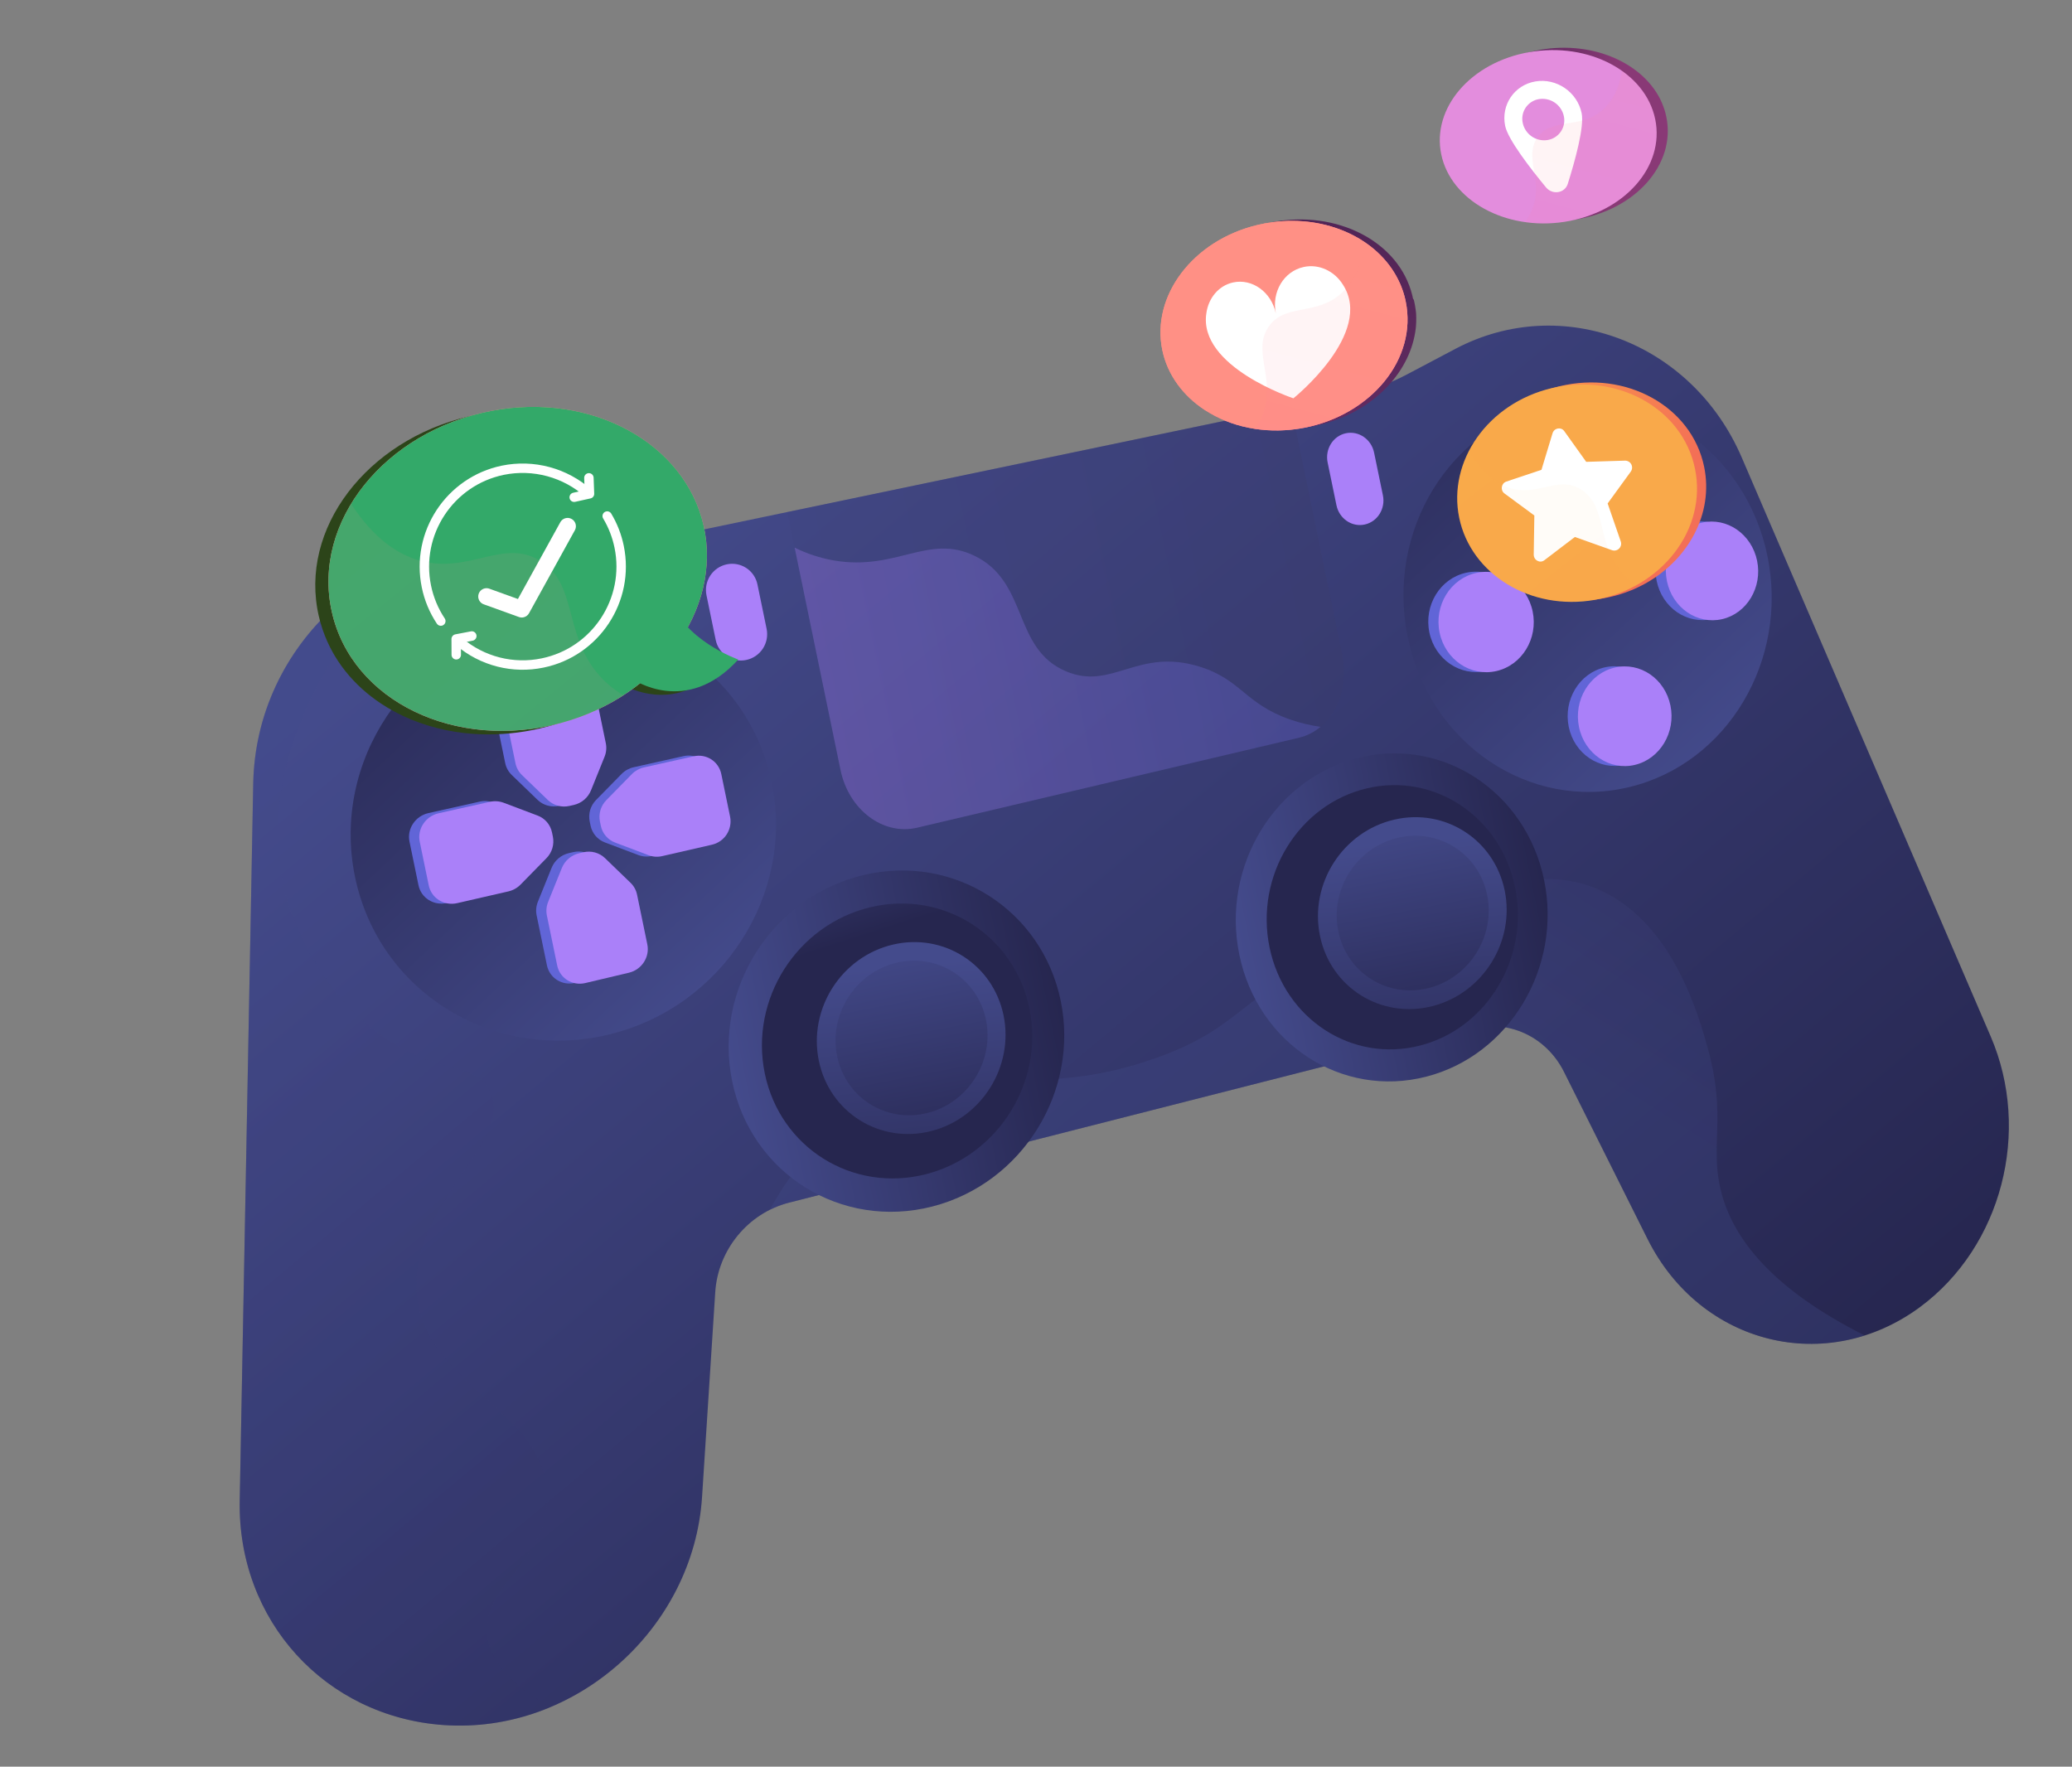 <svg width="475" height="405" viewBox="0 0 475 405" fill="none" xmlns="http://www.w3.org/2000/svg">
<rect x="0" y="0" width="475" height="405" fill="#808080" stroke="none"/>
<g clip-path="url(#clip0_2916_5530)">
<path d="M456.376 237.641L399.294 104.886C387.962 78.531 358.148 67.042 333.635 79.977L322.56 85.83C318.582 87.931 314.329 89.464 309.925 90.384L283.628 95.868L175.428 118.437L146.936 124.38C142.056 125.397 137.063 125.759 132.088 125.454L118.062 124.597C86.265 122.654 58.654 147.688 58.055 179.603L54.955 344.013C54.435 371.512 74.548 393.537 101.678 395.46C131.856 397.593 158.992 373.398 160.946 343.164L163.968 296.222C164.595 286.484 171.534 278.088 180.88 275.704L337.466 235.815C345.94 233.656 354.547 237.725 358.552 245.736L377.694 284.026C389.884 308.41 418.841 315.449 440.221 299.598C458.889 285.746 465.715 259.362 456.376 237.641Z" fill="url(#paint0_linear_2916_5530)"/>
<path style="mix-blend-mode:multiply" opacity="0.3" d="M297.805 169.112L210.244 189.738C202.45 191.575 194.57 185.652 192.681 176.496L180.487 117.402L295.979 93.271L307.699 150.069C309.516 158.874 305.097 167.395 297.805 169.112Z" fill="url(#paint1_linear_2916_5530)"/>
<path style="mix-blend-mode:multiply" opacity="0.3" d="M394.417 272.584C392.006 262.297 395.833 255.953 391.518 240.363C389.497 233.075 383.762 212.359 367.705 204.489C352.316 196.951 334.827 204.822 312.208 215.003C283.062 228.121 285.754 235.194 264.919 242.578C234.542 253.34 220.432 241.278 199.158 253.334C188.559 259.342 181.377 268.401 176.44 277.387C177.853 276.667 179.341 276.104 180.877 275.708L337.465 235.815C345.94 233.656 354.547 237.725 358.552 245.736L377.693 284.026C387.586 303.813 408.518 312.177 427.483 306.157C404.409 294.557 396.713 282.383 394.417 272.584Z" fill="url(#paint2_linear_2916_5530)"/>
<path d="M176.913 179.373C182.213 205.058 165.632 230.898 139.527 237.177C113.024 243.55 86.827 227.391 81.381 200.997C75.934 174.603 93.427 148.561 120.072 142.901C146.323 137.327 171.613 153.69 176.913 179.373Z" fill="url(#paint3_linear_2916_5530)"/>
<path d="M243.166 229.43C247.45 250.19 234.388 271.273 213.769 276.578C192.896 281.948 172.237 269.147 167.858 247.925C163.478 226.703 177.116 205.479 198.085 200.573C218.804 195.727 238.882 208.67 243.166 229.43Z" fill="url(#paint4_linear_2916_5530)"/>
<path d="M235.989 231.193C239.447 247.95 228.88 264.945 212.244 269.188C195.44 273.466 178.847 263.149 175.327 246.09C171.806 229.03 182.744 211.954 199.61 207.961C216.308 204.018 232.531 214.434 235.989 231.193Z" fill="url(#paint5_linear_2916_5530)"/>
<path d="M230.062 232.768C232.47 244.435 225.125 256.297 213.531 259.281C201.793 262.3 190.176 255.102 187.714 243.169C185.252 231.237 192.92 219.3 204.712 216.542C216.36 213.817 227.653 221.094 230.062 232.768Z" fill="url(#paint6_linear_2916_5530)"/>
<path d="M226.026 233.76C227.97 243.183 222.03 252.748 212.673 255.125C203.226 257.535 193.893 251.73 191.914 242.137C189.934 232.544 196.086 222.936 205.569 220.697C214.958 218.479 224.083 224.345 226.026 233.76Z" fill="url(#paint7_linear_2916_5530)"/>
<path d="M353.979 201.728C358.107 221.732 346.104 241.897 326.972 246.82C307.612 251.801 288.333 239.318 284.117 218.887C279.9 198.455 292.417 178.162 311.865 173.614C331.086 169.118 349.852 181.725 353.979 201.728Z" fill="url(#paint8_linear_2916_5530)"/>
<path d="M347.316 203.365C350.648 219.511 340.94 235.765 325.503 239.701C309.919 243.676 294.43 233.609 291.04 217.185C287.651 200.76 297.692 184.425 313.334 180.73C328.829 177.07 343.984 187.217 347.316 203.365Z" fill="url(#paint9_linear_2916_5530)"/>
<path d="M344.944 204.132C347.352 215.798 340.009 227.662 328.413 230.645C316.677 233.665 305.06 226.466 302.598 214.533C300.135 202.599 307.804 190.665 319.594 187.906C331.243 185.181 342.536 192.459 344.944 204.132Z" fill="url(#paint10_linear_2916_5530)"/>
<path d="M340.914 205.122C342.859 214.546 336.918 224.102 327.562 226.489C318.114 228.897 308.782 223.092 306.802 213.499C304.823 203.907 310.975 194.3 320.457 192.059C329.842 189.842 338.97 195.699 340.914 205.122Z" fill="url(#paint11_linear_2916_5530)"/>
<path d="M171.126 151.283C170.363 151.452 169.574 151.468 168.806 151.329C168.037 151.19 167.303 150.9 166.647 150.476C165.991 150.051 165.426 149.5 164.985 148.855C164.544 148.211 164.235 147.485 164.077 146.719L161.958 136.453C161.642 134.899 161.953 133.283 162.823 131.957C163.694 130.631 165.053 129.703 166.605 129.375C167.369 129.212 168.157 129.201 168.924 129.344C169.692 129.487 170.424 129.78 171.077 130.206C171.731 130.633 172.294 131.185 172.734 131.83C173.173 132.475 173.481 133.2 173.639 133.965L175.751 144.199C176.062 145.75 175.752 147.362 174.887 148.687C174.023 150.012 172.672 150.944 171.126 151.283Z" fill="#AA80F9"/>
<path d="M312.858 120.243C309.918 120.884 307.015 118.907 306.379 115.826L304.357 106.026C303.721 102.946 305.597 99.943 308.541 99.324C311.482 98.705 314.373 100.691 315.006 103.761L317.023 113.532C317.66 116.596 315.807 119.6 312.858 120.243Z" fill="#AA80F9"/>
<path d="M127.783 154.858L117.73 157.031C114.767 157.672 112.849 160.555 113.451 163.472L115.817 174.934C116.03 175.972 116.552 176.921 117.314 177.657L123.245 183.377C123.891 183.994 124.681 184.441 125.543 184.677C126.405 184.914 127.312 184.933 128.184 184.732L129.179 184.509C130.059 184.311 130.878 183.904 131.567 183.321C132.255 182.738 132.793 181.997 133.133 181.162L136.245 173.453C136.645 172.471 136.744 171.392 136.531 170.353L134.18 158.959C134.033 158.268 133.751 157.612 133.349 157.031C132.947 156.45 132.433 155.954 131.838 155.572C131.243 155.191 130.578 154.931 129.882 154.809C129.186 154.686 128.472 154.703 127.783 154.858Z" fill="url(#paint12_linear_2916_5530)"/>
<path d="M141.835 222.957L131.823 225.326C128.871 226.025 125.988 224.227 125.385 221.303L123.021 209.845C122.807 208.797 122.908 207.709 123.311 206.718L126.457 198.943C126.798 198.104 127.337 197.36 128.027 196.774C128.717 196.187 129.538 195.775 130.421 195.573L131.415 195.346C132.282 195.143 133.186 195.158 134.045 195.392C134.904 195.625 135.692 196.07 136.336 196.684L142.21 202.358C142.965 203.087 143.482 204.028 143.693 205.057L146.044 216.453C146.646 219.355 144.764 222.265 141.835 222.957Z" fill="url(#paint13_linear_2916_5530)"/>
<path d="M93.874 192.934L95.937 202.936C96.543 205.873 99.467 207.696 102.464 207.009L114.192 204.318C115.253 204.074 116.223 203.531 116.986 202.753L122.911 196.713C123.544 196.075 124.011 195.291 124.27 194.43C124.529 193.569 124.572 192.657 124.396 191.775L124.193 190.791C124.014 189.921 123.617 189.11 123.04 188.435C122.463 187.76 121.724 187.242 120.892 186.931L113.115 183.995C112.104 183.617 111.006 183.541 109.953 183.778L98.211 186.4C95.212 187.073 93.267 189.997 93.874 192.934Z" fill="url(#paint14_linear_2916_5530)"/>
<path d="M162.998 177.391L165.02 187.191C165.297 188.591 165.017 190.043 164.241 191.241C163.465 192.438 162.253 193.286 160.862 193.605L149.444 196.225C148.412 196.463 147.333 196.392 146.342 196.021L138.664 193.119C137.838 192.809 137.103 192.294 136.53 191.622C135.957 190.951 135.563 190.145 135.386 189.281L135.183 188.299C135.007 187.422 135.049 186.515 135.306 185.658C135.563 184.801 136.026 184.021 136.655 183.385L142.504 177.423C143.252 176.659 144.206 176.129 145.249 175.895L156.681 173.343C157.362 173.185 158.068 173.165 158.757 173.284C159.446 173.403 160.104 173.659 160.692 174.036C161.281 174.413 161.788 174.904 162.184 175.48C162.58 176.057 162.857 176.706 162.998 177.391Z" fill="url(#paint15_linear_2916_5530)"/>
<path d="M130.132 154.885L120.08 157.059C117.117 157.699 115.199 160.583 115.801 163.499L118.166 174.962C118.38 176 118.902 176.948 119.665 177.684L125.594 183.403C126.24 184.02 127.03 184.467 127.892 184.704C128.754 184.941 129.662 184.96 130.533 184.76L131.53 184.536C132.409 184.338 133.228 183.93 133.916 183.347C134.605 182.765 135.142 182.024 135.482 181.189L138.594 173.481C138.993 172.498 139.093 171.42 138.881 170.381L136.53 158.987C136.383 158.295 136.1 157.64 135.698 157.058C135.296 156.477 134.783 155.981 134.188 155.599C133.593 155.218 132.928 154.958 132.232 154.835C131.535 154.713 130.822 154.73 130.132 154.885Z" fill="#AA80F9"/>
<path d="M144.186 222.992L134.174 225.362C131.224 226.06 128.339 224.261 127.736 221.338L125.371 209.877C125.157 208.829 125.259 207.741 125.663 206.75L128.807 198.976C129.148 198.137 129.687 197.392 130.377 196.806C131.067 196.219 131.888 195.807 132.771 195.605L133.766 195.377C134.633 195.174 135.537 195.19 136.396 195.424C137.255 195.658 138.042 196.102 138.686 196.716L144.56 202.39C145.315 203.12 145.832 204.061 146.043 205.089L148.394 216.485C149.001 219.388 147.116 222.299 144.186 222.992Z" fill="#AA80F9"/>
<path d="M96.224 192.97L98.288 202.972C98.894 205.909 101.818 207.731 104.814 207.043L116.543 204.352C117.604 204.107 118.573 203.565 119.336 202.788L125.261 196.749C125.895 196.111 126.362 195.327 126.621 194.465C126.88 193.604 126.924 192.692 126.748 191.811L126.545 190.826C126.366 189.955 125.97 189.145 125.392 188.469C124.815 187.794 124.075 187.277 123.243 186.966L115.465 184.03C114.456 183.652 113.357 183.577 112.305 183.813L100.562 186.436C97.562 187.108 95.619 190.038 96.224 192.97Z" fill="#AA80F9"/>
<path d="M165.351 177.432L167.374 187.232C167.65 188.632 167.37 190.085 166.594 191.282C165.817 192.479 164.605 193.328 163.214 193.647L151.796 196.265C150.764 196.505 149.685 196.433 148.695 196.06L141.017 193.157C140.19 192.847 139.456 192.332 138.883 191.661C138.31 190.989 137.916 190.184 137.739 189.319L137.536 188.337C137.359 187.46 137.401 186.553 137.658 185.696C137.915 184.839 138.378 184.059 139.008 183.423L144.856 177.46C145.605 176.697 146.557 176.167 147.6 175.933L159.032 173.38C159.713 173.222 160.42 173.201 161.109 173.321C161.799 173.44 162.457 173.696 163.046 174.073C163.635 174.451 164.143 174.943 164.539 175.52C164.934 176.097 165.211 176.747 165.351 177.432Z" fill="#AA80F9"/>
<path d="M322.733 146.092C327.787 170.588 350.655 185.932 373.514 180.433C396.055 175.013 410.103 151.313 405.175 127.43C400.247 103.547 378.108 88.04 355.441 92.851C332.448 97.739 317.679 121.602 322.733 146.092Z" fill="url(#paint16_linear_2916_5530)"/>
<path d="M369.279 106.863C370.547 113.005 366.891 119.018 361.097 120.3C355.303 121.581 349.516 117.62 348.241 111.438C346.965 105.257 350.668 99.233 356.493 97.987C362.317 96.742 368.012 100.722 369.279 106.863Z" fill="url(#paint17_linear_2916_5530)"/>
<path d="M380.595 161.698C381.862 167.841 378.224 173.934 372.449 175.312C366.675 176.69 360.905 172.811 359.63 166.631C358.355 160.451 362.041 154.345 367.845 153.001C373.649 151.658 379.328 155.557 380.595 161.698Z" fill="url(#paint18_linear_2916_5530)"/>
<path d="M336.062 131.309C341.954 129.998 347.74 133.958 349.018 140.15C350.296 146.343 346.581 152.451 340.703 153.802C334.826 155.153 328.966 151.211 327.679 144.975C326.392 138.739 330.147 132.627 336.062 131.309Z" fill="url(#paint19_linear_2916_5530)"/>
<path d="M387.871 119.769C393.573 118.5 399.199 122.413 400.456 128.506C401.713 134.599 398.132 140.596 392.439 141.905C386.746 143.215 381.052 139.317 379.787 133.183C378.521 127.05 382.149 121.044 387.871 119.769Z" fill="url(#paint20_linear_2916_5530)"/>
<path d="M371.63 106.897C372.897 113.04 369.242 119.053 363.448 120.333C357.653 121.614 351.867 117.655 350.591 111.472C349.315 105.289 353.017 99.267 358.843 98.021C364.669 96.775 370.363 100.756 371.63 106.897Z" fill="url(#paint21_linear_2916_5530)"/>
<path d="M382.945 161.734C384.213 167.875 380.574 173.968 374.8 175.347C369.026 176.727 363.256 172.847 361.98 166.665C360.705 160.483 364.39 154.381 370.196 153.035C376.001 151.69 381.678 155.593 382.945 161.734Z" fill="#AA80F9"/>
<path d="M338.404 131.344C344.296 130.03 350.082 133.992 351.36 140.184C352.638 146.377 348.925 152.485 343.046 153.838C337.167 155.19 331.308 151.246 330.021 145.011C328.735 138.777 332.499 132.663 338.404 131.344Z" fill="#AA80F9"/>
<path d="M390.222 119.804C395.923 118.533 401.55 122.446 402.808 128.539C404.065 134.632 400.483 140.631 394.79 141.939C389.096 143.246 383.404 139.35 382.139 133.218C380.874 127.086 384.501 121.078 390.222 119.804Z" fill="#AA80F9"/>
<path style="mix-blend-mode:multiply" opacity="0.3" d="M111.742 374.985C110.293 363.419 125.27 358.57 125.418 343.565C125.624 323.004 97.626 318.371 95.596 296.739C93.61 275.58 118.65 261.493 112.149 249.723C108.917 243.88 102.133 246.259 90.834 239.587C74.953 230.214 68.374 213.703 66.695 208.937C56.244 179.274 75.981 151.328 79.551 146.279C84.985 138.604 91.718 131.937 99.445 126.577C76.188 133.086 58.526 154.142 58.047 179.593L54.955 344.013C54.435 371.512 74.548 393.537 101.678 395.46C110.077 396.037 118.493 394.62 126.239 391.324C115.67 385.423 112.334 379.716 111.742 374.985Z" fill="url(#paint22_linear_2916_5530)"/>
<path style="mix-blend-mode:soft-light" opacity="0.3" d="M274.999 152.824C260.791 148.413 254.952 158.37 244.376 153.895C232.044 148.677 235.886 133.404 223.337 127.385C212.766 122.315 205.437 130.942 191.164 128.482C188.041 127.935 185.012 126.945 182.168 125.543L192.684 176.505C194.573 185.656 202.444 191.581 210.248 189.747L297.8 169.118C299.613 168.684 301.298 167.829 302.719 166.622C300.391 166.293 298.1 165.745 295.875 164.985C285.418 161.393 284.569 155.794 274.999 152.824Z" fill="url(#paint23_linear_2916_5530)"/>
<path d="M390.669 107.007C387.8 93.1 372.731 84.892 357.555 88.54C348.912 90.619 342.15 96.098 338.618 102.87C338.598 102.911 338.578 102.954 338.555 102.996L338.38 103.357C338.272 103.573 338.167 103.791 338.066 104.01C338.007 104.141 337.947 104.27 337.89 104.402C337.796 104.619 337.703 104.838 337.614 105.059C337.564 105.184 337.512 105.31 337.463 105.437C337.365 105.691 337.273 105.946 337.185 106.201C337.152 106.294 337.117 106.385 337.08 106.481C336.964 106.829 336.857 107.175 336.756 107.521C336.73 107.614 336.707 107.707 336.683 107.802C336.612 108.063 336.543 108.327 336.481 108.591C336.451 108.72 336.424 108.851 336.399 108.981C336.348 109.214 336.302 109.447 336.259 109.683C336.235 109.818 336.209 109.954 336.181 110.093C336.142 110.333 336.107 110.574 336.075 110.814C336.058 110.941 336.04 111.066 336.026 111.194C335.991 111.496 335.962 111.799 335.941 112.103C335.936 112.167 335.928 112.231 335.923 112.293C335.901 112.66 335.886 113.028 335.88 113.397C335.878 113.504 335.88 113.614 335.879 113.722C335.88 113.984 335.881 114.248 335.89 114.514C335.895 114.648 335.902 114.782 335.908 114.917C335.921 115.161 335.936 115.398 335.959 115.65C335.97 115.787 335.982 115.924 335.995 116.06C336.022 116.318 336.054 116.574 336.089 116.831C336.114 116.949 336.121 117.071 336.139 117.19C336.197 117.564 336.261 117.939 336.339 118.314C338.18 127.238 345.211 133.998 354.182 136.537C355.007 136.772 355.848 136.97 356.707 137.131C357.135 137.212 357.568 137.285 358.004 137.35C361.191 137.794 364.429 137.729 367.596 137.158C368.048 137.079 368.496 136.988 368.94 136.89C369.096 136.858 369.236 136.818 369.387 136.784C369.679 136.714 369.972 136.643 370.261 136.566C370.437 136.52 370.611 136.466 370.787 136.417C371.044 136.343 371.3 136.269 371.551 136.189C371.737 136.132 371.92 136.068 372.105 136.007C372.343 135.927 372.583 135.845 372.818 135.759C373.006 135.691 373.193 135.62 373.379 135.548C373.606 135.461 373.829 135.372 374.057 135.278C374.243 135.201 374.43 135.122 374.615 135.04C374.834 134.944 375.051 134.846 375.265 134.744C375.45 134.658 375.633 134.57 375.815 134.481C376.027 134.377 376.236 134.271 376.445 134.163C376.624 134.069 376.802 133.975 376.98 133.879L377.178 133.775C387.057 128.288 392.882 117.729 390.669 107.007Z" fill="url(#paint24_linear_2916_5530)"/>
<path d="M388.57 107.444C391.432 121.315 380.921 134.818 365.619 137.514C350.895 140.106 337.189 131.64 334.517 118.691C331.845 105.741 341.072 92.504 355.61 89.008C370.71 85.376 385.708 93.572 388.57 107.444Z" fill="#F9A94A"/>
<path d="M355.916 99.323L353.376 107.703L345.318 110.4C344.155 110.79 343.898 112.391 344.883 113.117L351.744 118.173L351.604 127.108C351.583 128.421 353.011 129.211 354.031 128.438L361.038 123.1L369.529 126.122C369.812 126.225 370.118 126.244 370.412 126.177C370.706 126.111 370.974 125.962 371.186 125.747C371.398 125.533 371.544 125.263 371.606 124.968C371.669 124.674 371.647 124.367 371.541 124.085L368.547 115.417L373.852 108.116C374.025 107.876 374.127 107.592 374.147 107.297C374.167 107.002 374.105 106.708 373.967 106.446C373.828 106.185 373.62 105.967 373.365 105.818C373.109 105.669 372.818 105.593 372.522 105.601L363.633 105.875L358.591 98.817C357.863 97.812 356.293 98.102 355.916 99.323Z" fill="white"/>
<g style="mix-blend-mode:multiply" opacity="0.2">
<path style="mix-blend-mode:multiply" opacity="0.2" d="M370.986 130.113C366.188 123.531 368.139 116.132 362.724 112.392C357.309 108.652 352.446 114.189 345.594 111.71C342.965 110.759 339.836 108.549 336.771 103.29C334.325 107.988 333.415 113.346 334.519 118.696C337.191 131.645 350.896 140.111 365.621 137.519C368.965 136.935 372.189 135.796 375.158 134.149C373.547 133.052 372.136 131.687 370.986 130.113Z" fill="url(#paint25_linear_2916_5530)"/>
</g>
<path d="M324.136 68.799C324.309 69.521 324.443 70.251 324.537 70.987C324.569 71.305 324.627 71.617 324.639 71.921C324.669 72.547 324.689 73.169 324.66 73.79C324.647 74.099 324.635 74.408 324.611 74.716C324.591 74.92 324.574 75.126 324.552 75.332C323.977 80.139 321.727 84.672 318.252 88.414C318.176 88.494 318.105 88.574 318.029 88.651C316.805 89.941 315.465 91.114 314.026 92.156L313.752 92.351C313.106 92.808 312.44 93.245 311.751 93.66C311.463 93.835 311.155 94.01 310.851 94.171C310.649 94.285 310.445 94.395 310.237 94.505C309.93 94.668 309.617 94.825 309.299 94.977C309.089 95.079 308.876 95.18 308.662 95.271C305.893 96.536 302.966 97.421 299.96 97.9C299.729 97.936 299.5 97.972 299.271 98.003C299.206 98.017 299.137 98.02 299.074 98.029L299.018 98.041C298.873 98.06 298.728 98.082 298.585 98.096C298.51 98.104 298.44 98.115 298.368 98.122L297.892 98.174L297.689 98.189C297.531 98.207 297.362 98.222 297.199 98.233L297.022 98.247L296.496 98.283L296.362 98.286C296.17 98.3 295.979 98.308 295.785 98.314C295.759 98.32 295.679 98.06 295.656 98.062C295.439 98.068 295.16 97.776 294.957 97.819C293.205 98.18 291.406 97.979 289.683 97.716C289.683 97.716 289.708 97.841 289.708 97.838C289.169 97.758 288.65 97.732 288.119 97.614C287.65 97.516 287.193 97.44 286.735 97.324C286.564 97.522 286.369 97.761 286.145 97.996C282.63 97.296 279.279 95.94 276.266 94C276.466 93.563 276.653 93.109 276.816 92.647C272.556 89.428 269.536 85.016 268.473 79.867C265.926 67.521 275.427 54.755 290.326 51.21C290.813 51.095 291.168 51.018 291.652 50.926C306.381 48.082 320.733 55.288 323.78 67.767L323.898 68.338C323.914 68.511 324.103 68.638 324.136 68.799Z" fill="url(#paint26_linear_2916_5530)"/>
<path d="M322.252 69.101C324.973 82.285 314.318 95.097 299.003 98.062C298.65 98.135 298.29 98.195 297.93 98.253C297.603 98.306 297.276 98.354 296.95 98.395C296.625 98.436 296.284 98.478 295.954 98.512C295.887 98.525 295.82 98.528 295.75 98.531C295.536 98.552 295.326 98.573 295.113 98.586C294.9 98.599 294.693 98.619 294.481 98.627C294.179 98.648 293.873 98.66 293.572 98.669L293.031 98.682C291.249 98.708 289.469 98.587 287.707 98.321C287.176 98.239 286.654 98.147 286.137 98.038C282.622 97.336 279.27 95.977 276.257 94.034C271.225 90.76 267.627 85.947 266.446 80.224C263.899 67.878 273.4 55.112 288.299 51.567C289.444 51.292 290.603 51.079 291.77 50.927C304.143 49.292 315.846 54.669 320.536 64.127C320.655 64.366 320.768 64.605 320.878 64.848C320.914 64.927 320.946 65.006 320.981 65.085C321.064 65.279 321.15 65.473 321.228 65.67C321.343 65.959 321.453 66.251 321.556 66.546C321.556 66.546 321.556 66.546 321.559 66.561C321.597 66.672 321.637 66.787 321.671 66.898C321.719 67.039 321.763 67.179 321.803 67.32C321.844 67.461 321.899 67.635 321.94 67.792C321.949 67.838 321.96 67.891 321.981 67.936C322.03 68.118 322.075 68.3 322.116 68.483C322.157 68.666 322.209 68.894 322.252 69.101Z" fill="url(#paint27_linear_2916_5530)"/>
<path d="M322.252 69.101C324.973 82.285 314.318 95.097 299.003 98.062C298.65 98.135 298.29 98.195 297.93 98.253C297.603 98.306 297.276 98.354 296.95 98.395C296.625 98.436 296.284 98.478 295.954 98.512C295.887 98.525 295.82 98.528 295.75 98.531C295.536 98.552 295.326 98.573 295.113 98.586C294.9 98.599 294.693 98.619 294.481 98.627C294.179 98.648 293.873 98.66 293.572 98.669L293.031 98.682C291.249 98.708 289.469 98.587 287.707 98.321C287.176 98.239 286.654 98.147 286.137 98.038C282.622 97.336 279.27 95.977 276.257 94.034C271.225 90.76 267.627 85.947 266.446 80.224C263.899 67.878 273.4 55.112 288.299 51.567C289.444 51.292 290.603 51.079 291.77 50.927C304.143 49.292 315.846 54.669 320.536 64.127C320.655 64.366 320.768 64.605 320.878 64.848C320.914 64.927 320.946 65.006 320.981 65.085C321.064 65.279 321.15 65.473 321.228 65.67C321.343 65.959 321.453 66.251 321.556 66.546C321.556 66.546 321.556 66.546 321.559 66.561C321.597 66.672 321.637 66.787 321.671 66.898C321.719 67.039 321.763 67.179 321.803 67.32C321.844 67.461 321.899 67.635 321.94 67.792C321.949 67.838 321.96 67.891 321.981 67.936C322.03 68.118 322.075 68.3 322.116 68.483C322.157 68.666 322.209 68.894 322.252 69.101Z" fill="#FF9085"/>
<path d="M276.554 71.812C277.019 68.365 279.358 65.476 282.677 64.751C287.059 63.791 291.475 66.959 292.482 71.837C291.475 66.959 294.299 62.206 298.849 61.209C302.38 60.437 305.924 62.15 307.856 65.25C315.112 76.388 296.509 91.313 296.509 91.313C296.509 91.313 274.663 84.08 276.554 71.812Z" fill="white"/>
<g style="mix-blend-mode:multiply" opacity="0.3">
<path style="mix-blend-mode:multiply" opacity="0.3" d="M289.976 93.448C291.885 86.023 287.217 80.257 290.784 74.955C294.462 69.493 301.433 72.49 307.351 67.375C309.672 65.368 312.031 61.938 313.039 55.649C317.736 58.888 321.111 63.524 322.261 69.097C325.045 82.588 313.825 95.691 297.938 98.246C294.552 98.799 291.1 98.823 287.706 98.316C288.755 96.846 289.525 95.196 289.976 93.448Z" fill="url(#paint28_linear_2916_5530)"/>
</g>
<path d="M353.153 11.414C365.353 9.284 377.062 14.589 380.98 23.545C380.982 23.558 380.985 23.57 380.987 23.582C381.197 24.074 381.387 24.576 381.556 25.087C381.563 25.121 381.578 25.154 381.588 25.189C381.663 25.428 381.734 25.669 381.799 25.914C381.809 25.959 381.818 26.003 381.827 26.048C381.891 26.297 381.952 26.549 382.004 26.804C384.251 37.693 374.84 48.23 361.168 50.328C360.805 50.383 360.442 50.431 360.08 50.475L359.973 50.487C359.63 50.527 359.288 50.559 358.946 50.587L358.787 50.599C358.457 50.625 358.127 50.645 357.798 50.658L357.612 50.666C357.29 50.679 356.967 50.686 356.644 50.689L356.449 50.689C356.125 50.691 355.807 50.687 355.494 50.677L355.31 50.669C354.996 50.658 354.68 50.637 354.369 50.622L354.204 50.609C353.922 50.587 353.641 50.562 353.363 50.534L353.15 50.513C352.868 50.482 352.586 50.446 352.304 50.409L352.123 50.386C342.461 48.999 334.633 43.003 332.948 34.838C330.775 24.228 339.736 13.756 353.153 11.414Z" fill="url(#paint29_linear_2916_5530)"/>
<path d="M330.397 35.366C332.586 45.972 345.142 52.92 358.617 50.859C372.294 48.767 381.699 38.223 379.452 27.336C377.206 16.448 364.201 9.572 350.587 11.948C337.169 14.286 328.208 24.758 330.397 35.366Z" fill="#E38DDD"/>
<path d="M345.052 28.86C345.694 31.971 350.847 38.632 354.409 42.947C355.891 44.75 358.729 44.3 359.403 42.16C361.031 37.001 363.236 29.094 362.588 25.951C361.586 21.099 356.824 17.842 351.974 18.671C347.149 19.495 344.06 24.055 345.052 28.86ZM349.082 28.191C348.95 27.585 348.943 26.958 349.062 26.349C349.181 25.741 349.422 25.163 349.772 24.65C350.121 24.138 350.572 23.702 351.095 23.37C351.619 23.037 352.205 22.815 352.817 22.717C354.086 22.516 355.383 22.809 356.442 23.537C357.5 24.265 358.239 25.371 358.506 26.627C358.638 27.235 358.645 27.863 358.525 28.473C358.406 29.083 358.163 29.663 357.812 30.175C357.461 30.688 357.008 31.124 356.483 31.456C355.957 31.788 355.369 32.008 354.755 32.105C353.488 32.301 352.194 32.005 351.139 31.277C350.084 30.549 349.348 29.445 349.082 28.191Z" fill="white"/>
<g style="mix-blend-mode:multiply" opacity="0.3">
<path style="mix-blend-mode:multiply" opacity="0.3" d="M351.649 46.825C353.412 40.623 349.329 35.749 352.549 31.395C355.832 26.952 361.863 29.593 366.971 25.556C368.954 23.989 370.966 21.283 371.841 16.245C375.747 19.007 378.523 22.832 379.45 27.325C381.697 38.213 372.286 48.75 358.614 50.848C355.618 51.311 352.571 51.331 349.569 50.907C350.514 49.69 351.219 48.305 351.649 46.825Z" fill="url(#paint30_linear_2916_5530)"/>
</g>
<path d="M166.212 152.004C166.212 152.004 159.421 149.628 154.654 144.603C158.596 137.402 160.051 129.308 158.302 121.415C154.089 102.499 132.717 90.588 109.588 95.009C85.931 99.532 69.313 119.284 72.717 139.41L72.721 139.43C72.763 139.681 72.81 139.931 72.858 140.181C72.865 140.216 72.873 140.254 72.88 140.289C72.931 140.534 72.982 140.779 73.032 141.025C73.282 142.143 73.591 143.246 73.959 144.33C74.115 144.785 74.281 145.245 74.457 145.687C74.81 146.587 75.201 147.464 75.63 148.316C75.844 148.742 76.068 149.162 76.3 149.577C76.455 149.855 76.614 150.13 76.777 150.4C80.612 156.778 86.629 161.709 93.864 164.776L94.329 164.969C96.856 166.002 99.474 166.801 102.148 167.355L102.656 167.459C103.851 167.694 105.065 167.883 106.296 168.028C106.823 168.09 107.353 168.143 107.885 168.187C108.242 168.221 108.598 168.247 108.954 168.265C109.49 168.299 110.028 168.324 110.568 168.339C110.929 168.348 111.291 168.355 111.652 168.358C116.334 168.385 120.998 167.779 125.518 166.554C125.862 166.463 126.205 166.367 126.546 166.266L126.843 166.177C127.085 166.104 127.328 166.032 127.567 165.956L127.888 165.853L128.586 165.626L128.889 165.523L129.606 165.273L129.859 165.18C130.114 165.087 130.367 164.993 130.62 164.897L130.812 164.821C131.088 164.715 131.363 164.604 131.637 164.489L131.747 164.443C132.056 164.316 132.363 164.187 132.667 164.057C135.183 162.971 137.605 161.679 139.909 160.195L139.898 160.189C141.226 159.328 142.497 158.414 143.71 157.445C147.553 159.305 157.001 162.163 166.212 152.004Z" fill="#2C4419"/>
<path d="M161.326 120.604C165.539 139.52 151.297 159.621 128.547 165.751C104.658 172.187 80.662 160.888 76.058 140.214C71.455 119.539 88.323 98.842 112.62 94.197C135.742 89.777 157.112 101.684 161.326 120.604Z" fill="url(#paint31_linear_2916_5530)"/>
<path d="M161.326 120.604C165.539 139.52 151.297 159.621 128.547 165.751C104.658 172.187 80.662 160.888 76.058 140.214C71.455 119.539 88.323 98.842 112.62 94.197C135.742 89.777 157.112 101.684 161.326 120.604Z" fill="#33A969"/>
<path d="M144.939 155.636C144.939 155.636 157.284 164.378 169.244 151.192C169.244 151.192 156.323 146.67 153.617 136.913L144.939 155.636Z" fill="#33A969"/>
<g style="mix-blend-mode:multiply" opacity="0.3">
<path style="mix-blend-mode:multiply" opacity="0.3" d="M136.675 154.004C129.315 144.798 132.227 133.766 123.881 128.588C115.278 123.242 107.396 131.847 95.872 128.406C91.351 127.056 85.878 123.733 80.509 115.548C75.964 123.051 74.158 131.68 76.059 140.22C80.663 160.895 104.659 172.193 128.548 165.757C133.645 164.397 138.5 162.253 142.938 159.401C140.536 158.003 138.413 156.173 136.675 154.004Z" fill="url(#paint32_linear_2916_5530)"/>
</g>
<path d="M101.277 143.445C101.065 143.489 100.845 143.468 100.646 143.386C100.446 143.304 100.276 143.164 100.156 142.984C98.477 140.461 97.301 137.637 96.694 134.668C94.06 121.904 102.302 109.376 115.066 106.742C118.692 106.002 122.441 106.12 126.013 107.086C129.586 108.052 132.883 109.84 135.641 112.306C135.845 112.5 135.966 112.766 135.977 113.047C135.988 113.329 135.89 113.603 135.702 113.813C135.514 114.022 135.252 114.15 134.971 114.17C134.69 114.189 134.413 114.098 134.198 113.916C131.691 111.674 128.696 110.049 125.45 109.17C122.204 108.291 118.797 108.183 115.502 108.855C103.906 111.247 96.419 122.63 98.812 134.226C99.363 136.924 100.431 139.489 101.957 141.782C102.115 142.021 102.173 142.313 102.116 142.594C102.059 142.875 101.893 143.122 101.655 143.281C101.54 143.36 101.412 143.415 101.277 143.445Z" fill="white"/>
<path d="M131.845 115.044C131.709 115.074 131.568 115.076 131.43 115.052C131.293 115.027 131.161 114.975 131.044 114.9C130.926 114.824 130.825 114.726 130.745 114.612C130.665 114.497 130.609 114.368 130.579 114.231C130.549 114.094 130.547 113.953 130.571 113.816C130.596 113.678 130.648 113.547 130.723 113.429C130.799 113.312 130.897 113.21 131.011 113.13C131.126 113.051 131.255 112.994 131.392 112.965L134.026 112.367L133.923 109.585C133.913 109.298 134.017 109.019 134.213 108.809C134.409 108.599 134.68 108.475 134.966 108.465C135.253 108.455 135.532 108.559 135.742 108.755C135.952 108.95 136.076 109.221 136.086 109.508L136.221 113.188C136.228 113.437 136.148 113.681 135.993 113.877C135.839 114.074 135.621 114.209 135.376 114.26L131.863 115.041L131.845 115.044Z" fill="white"/>
<path d="M124.62 153.041C121.11 153.775 117.478 153.696 114.003 152.811C110.527 151.926 107.301 150.258 104.569 147.934C104.35 147.749 104.213 147.484 104.19 147.198C104.166 146.912 104.256 146.629 104.442 146.409C104.627 146.19 104.892 146.054 105.178 146.03C105.464 146.006 105.748 146.097 105.967 146.282C108.448 148.394 111.38 149.91 114.537 150.715C117.694 151.52 120.994 151.592 124.183 150.925C135.781 148.532 143.268 137.15 140.876 125.553C140.391 123.19 139.511 120.926 138.272 118.856C138.125 118.61 138.081 118.315 138.151 118.037C138.221 117.758 138.399 117.519 138.645 117.372C138.891 117.225 139.186 117.181 139.464 117.251C139.742 117.321 139.981 117.498 140.129 117.745C141.492 120.023 142.461 122.515 142.994 125.116C145.627 137.877 137.386 150.406 124.62 153.041Z" fill="white"/>
<path d="M104.817 151.164C104.746 151.179 104.674 151.186 104.601 151.186C104.315 151.187 104.04 151.074 103.836 150.873C103.633 150.672 103.517 150.398 103.515 150.112L103.498 146.502C103.497 146.252 103.581 146.008 103.738 145.813C103.894 145.617 104.114 145.481 104.359 145.428L104.371 145.426L107.987 144.731C108.265 144.688 108.549 144.753 108.779 144.915C109.009 145.076 109.168 145.321 109.222 145.597C109.276 145.873 109.22 146.159 109.068 146.395C108.915 146.631 108.676 146.799 108.402 146.862L105.667 147.398L105.678 150.102C105.679 150.351 105.593 150.593 105.437 150.786C105.28 150.98 105.061 151.113 104.817 151.164Z" fill="white"/>
<path d="M119.997 141.525C119.654 141.595 119.297 141.57 118.967 141.45L110.992 138.571C110.744 138.497 110.513 138.373 110.314 138.207C110.115 138.041 109.952 137.835 109.835 137.604C109.718 137.372 109.649 137.119 109.634 136.86C109.618 136.601 109.655 136.342 109.743 136.098C109.831 135.854 109.968 135.63 110.146 135.441C110.323 135.252 110.537 135.101 110.775 134.997C111.013 134.894 111.27 134.84 111.529 134.839C111.788 134.838 112.045 134.89 112.284 134.992L118.732 137.32L128.498 119.635C128.755 119.218 129.163 118.917 129.636 118.792C130.11 118.668 130.613 118.731 131.042 118.968C131.47 119.204 131.791 119.597 131.938 120.064C132.085 120.53 132.047 121.036 131.831 121.476L121.28 140.581C121.147 140.821 120.963 141.03 120.742 141.193C120.521 141.356 120.267 141.469 119.997 141.525Z" fill="white"/>
</g>
<defs>
<linearGradient id="paint0_linear_2916_5530" x1="129.194" y1="115.789" x2="351.243" y2="380.79" gradientUnits="userSpaceOnUse">
<stop stop-color="#444B8C"/>
<stop offset="1" stop-color="#26264F"/>
</linearGradient>
<linearGradient id="paint1_linear_2916_5530" x1="188.225" y1="154.904" x2="303.777" y2="131.06" gradientUnits="userSpaceOnUse">
<stop stop-color="#40447E"/>
<stop offset="1" stop-color="#3C3B6B"/>
</linearGradient>
<linearGradient id="paint2_linear_2916_5530" x1="341.353" y1="229.869" x2="403.702" y2="132.143" gradientUnits="userSpaceOnUse">
<stop stop-color="#444B8C"/>
<stop offset="1" stop-color="#26264F"/>
</linearGradient>
<linearGradient id="paint3_linear_2916_5530" x1="165.157" y1="228.512" x2="77.057" y2="134.797" gradientUnits="userSpaceOnUse">
<stop stop-color="#444B8C"/>
<stop offset="1" stop-color="#26264F"/>
</linearGradient>
<linearGradient id="paint4_linear_2916_5530" x1="167.565" y1="246.508" x2="243.459" y2="230.847" gradientUnits="userSpaceOnUse">
<stop stop-color="#444B8C"/>
<stop offset="1" stop-color="#26264F"/>
</linearGradient>
<linearGradient id="paint5_linear_2916_5530" x1="185.745" y1="176.649" x2="197.986" y2="214.756" gradientUnits="userSpaceOnUse">
<stop stop-color="#444B8C"/>
<stop offset="1" stop-color="#26264F"/>
</linearGradient>
<linearGradient id="paint6_linear_2916_5530" x1="207.289" y1="221.284" x2="213.725" y2="288.449" gradientUnits="userSpaceOnUse">
<stop stop-color="#444B8C"/>
<stop offset="1" stop-color="#26264F"/>
</linearGradient>
<linearGradient id="paint7_linear_2916_5530" x1="204.241" y1="213.624" x2="215.214" y2="270.069" gradientUnits="userSpaceOnUse">
<stop stop-color="#444B8C"/>
<stop offset="1" stop-color="#26264F"/>
</linearGradient>
<linearGradient id="paint8_linear_2916_5530" x1="283.845" y1="217.572" x2="354.251" y2="203.044" gradientUnits="userSpaceOnUse">
<stop stop-color="#444B8C"/>
<stop offset="1" stop-color="#26264F"/>
</linearGradient>
<linearGradient id="paint9_linear_2916_5530" x1="296.91" y1="140.945" x2="309.149" y2="179.052" gradientUnits="userSpaceOnUse">
<stop stop-color="#444B8C"/>
<stop offset="1" stop-color="#26264F"/>
</linearGradient>
<linearGradient id="paint10_linear_2916_5530" x1="322.171" y1="192.648" x2="328.608" y2="259.814" gradientUnits="userSpaceOnUse">
<stop stop-color="#444B8C"/>
<stop offset="1" stop-color="#26264F"/>
</linearGradient>
<linearGradient id="paint11_linear_2916_5530" x1="319.125" y1="184.988" x2="330.097" y2="241.432" gradientUnits="userSpaceOnUse">
<stop stop-color="#444B8C"/>
<stop offset="1" stop-color="#26264F"/>
</linearGradient>
<linearGradient id="paint12_linear_2916_5530" x1="182.952" y1="204.429" x2="169.121" y2="195.718" gradientUnits="userSpaceOnUse">
<stop stop-color="#AA80F9"/>
<stop offset="1" stop-color="#6165D7"/>
</linearGradient>
<linearGradient id="paint13_linear_2916_5530" x1="165.701" y1="231.822" x2="151.87" y2="223.111" gradientUnits="userSpaceOnUse">
<stop stop-color="#AA80F9"/>
<stop offset="1" stop-color="#6165D7"/>
</linearGradient>
<linearGradient id="paint14_linear_2916_5530" x1="165.664" y1="231.879" x2="151.833" y2="223.169" gradientUnits="userSpaceOnUse">
<stop stop-color="#AA80F9"/>
<stop offset="1" stop-color="#6165D7"/>
</linearGradient>
<linearGradient id="paint15_linear_2916_5530" x1="182.874" y1="204.552" x2="169.043" y2="195.841" gradientUnits="userSpaceOnUse">
<stop stop-color="#AA80F9"/>
<stop offset="1" stop-color="#6165D7"/>
</linearGradient>
<linearGradient id="paint16_linear_2916_5530" x1="397.717" y1="172.81" x2="303.935" y2="72.766" gradientUnits="userSpaceOnUse">
<stop stop-color="#444B8C"/>
<stop offset="1" stop-color="#26264F"/>
</linearGradient>
<linearGradient id="paint17_linear_2916_5530" x1="427.495" y1="154.37" x2="408.507" y2="141.88" gradientUnits="userSpaceOnUse">
<stop stop-color="#AA80F9"/>
<stop offset="1" stop-color="#6165D7"/>
</linearGradient>
<linearGradient id="paint18_linear_2916_5530" x1="405.664" y1="187.554" x2="386.677" y2="175.062" gradientUnits="userSpaceOnUse">
<stop stop-color="#AA80F9"/>
<stop offset="1" stop-color="#6165D7"/>
</linearGradient>
<linearGradient id="paint19_linear_2916_5530" x1="405.983" y1="187.067" x2="386.997" y2="174.576" gradientUnits="userSpaceOnUse">
<stop stop-color="#AA80F9"/>
<stop offset="1" stop-color="#6165D7"/>
</linearGradient>
<linearGradient id="paint20_linear_2916_5530" x1="427.008" y1="155.112" x2="408.021" y2="142.621" gradientUnits="userSpaceOnUse">
<stop stop-color="#AA80F9"/>
<stop offset="1" stop-color="#6165D7"/>
</linearGradient>
<linearGradient id="paint21_linear_2916_5530" x1="368.035" y1="122.251" x2="416.41" y2="213.537" gradientUnits="userSpaceOnUse">
<stop stop-color="#AA80F9"/>
<stop offset="1" stop-color="#6165D7"/>
</linearGradient>
<linearGradient id="paint22_linear_2916_5530" x1="34.925" y1="194.778" x2="256.975" y2="459.78" gradientUnits="userSpaceOnUse">
<stop stop-color="#444B8C"/>
<stop offset="1" stop-color="#26264F"/>
</linearGradient>
<linearGradient id="paint23_linear_2916_5530" x1="189.094" y1="159.113" x2="304.645" y2="135.269" gradientUnits="userSpaceOnUse">
<stop stop-color="#AA80F9"/>
<stop offset="1" stop-color="#6165D7"/>
</linearGradient>
<linearGradient id="paint24_linear_2916_5530" x1="312.507" y1="47.706" x2="369.214" y2="119.908" gradientUnits="userSpaceOnUse">
<stop stop-color="#FFC444"/>
<stop offset="1" stop-color="#F36F56"/>
</linearGradient>
<linearGradient id="paint25_linear_2916_5530" x1="337.291" y1="102.707" x2="390.8" y2="170.836" gradientUnits="userSpaceOnUse">
<stop stop-color="#FFC444"/>
<stop offset="1" stop-color="#F36F56"/>
</linearGradient>
<linearGradient id="paint26_linear_2916_5530" x1="315.77" y1="-34.072" x2="275.364" y2="191.812" gradientUnits="userSpaceOnUse">
<stop stop-color="#311944"/>
<stop offset="1" stop-color="#893976"/>
</linearGradient>
<linearGradient id="paint27_linear_2916_5530" x1="280.011" y1="57.534" x2="333.111" y2="120.837" gradientUnits="userSpaceOnUse">
<stop stop-color="#FF9085"/>
<stop offset="1" stop-color="#FB6FBB"/>
</linearGradient>
<linearGradient id="paint28_linear_2916_5530" x1="311.859" y1="55.203" x2="289.803" y2="138.51" gradientUnits="userSpaceOnUse">
<stop stop-color="#FF9085"/>
<stop offset="1" stop-color="#FB6FBB"/>
</linearGradient>
<linearGradient id="paint29_linear_2916_5530" x1="331.58" y1="30.077" x2="370.187" y2="31.177" gradientUnits="userSpaceOnUse">
<stop stop-color="#311944"/>
<stop offset="1" stop-color="#893976"/>
</linearGradient>
<linearGradient id="paint30_linear_2916_5530" x1="370.247" y1="15.71" x2="352.127" y2="84.153" gradientUnits="userSpaceOnUse">
<stop stop-color="#FF9085"/>
<stop offset="1" stop-color="#FB6FBB"/>
</linearGradient>
<linearGradient id="paint31_linear_2916_5530" x1="96.324" y1="104.566" x2="178.848" y2="199.895" gradientUnits="userSpaceOnUse">
<stop stop-color="#FF9085"/>
<stop offset="1" stop-color="#FB6FBB"/>
</linearGradient>
<linearGradient id="paint32_linear_2916_5530" x1="81.865" y1="114.108" x2="165.316" y2="217.022" gradientUnits="userSpaceOnUse">
<stop stop-color="#FF9085"/>
<stop offset="1" stop-color="#FB6FBB"/>
</linearGradient>
<clipPath id="clip0_2916_5530">
<rect width="417" height="327.281" fill="white" transform="translate(0 84.273) rotate(-11.659)"/>
</clipPath>
</defs>
</svg>
